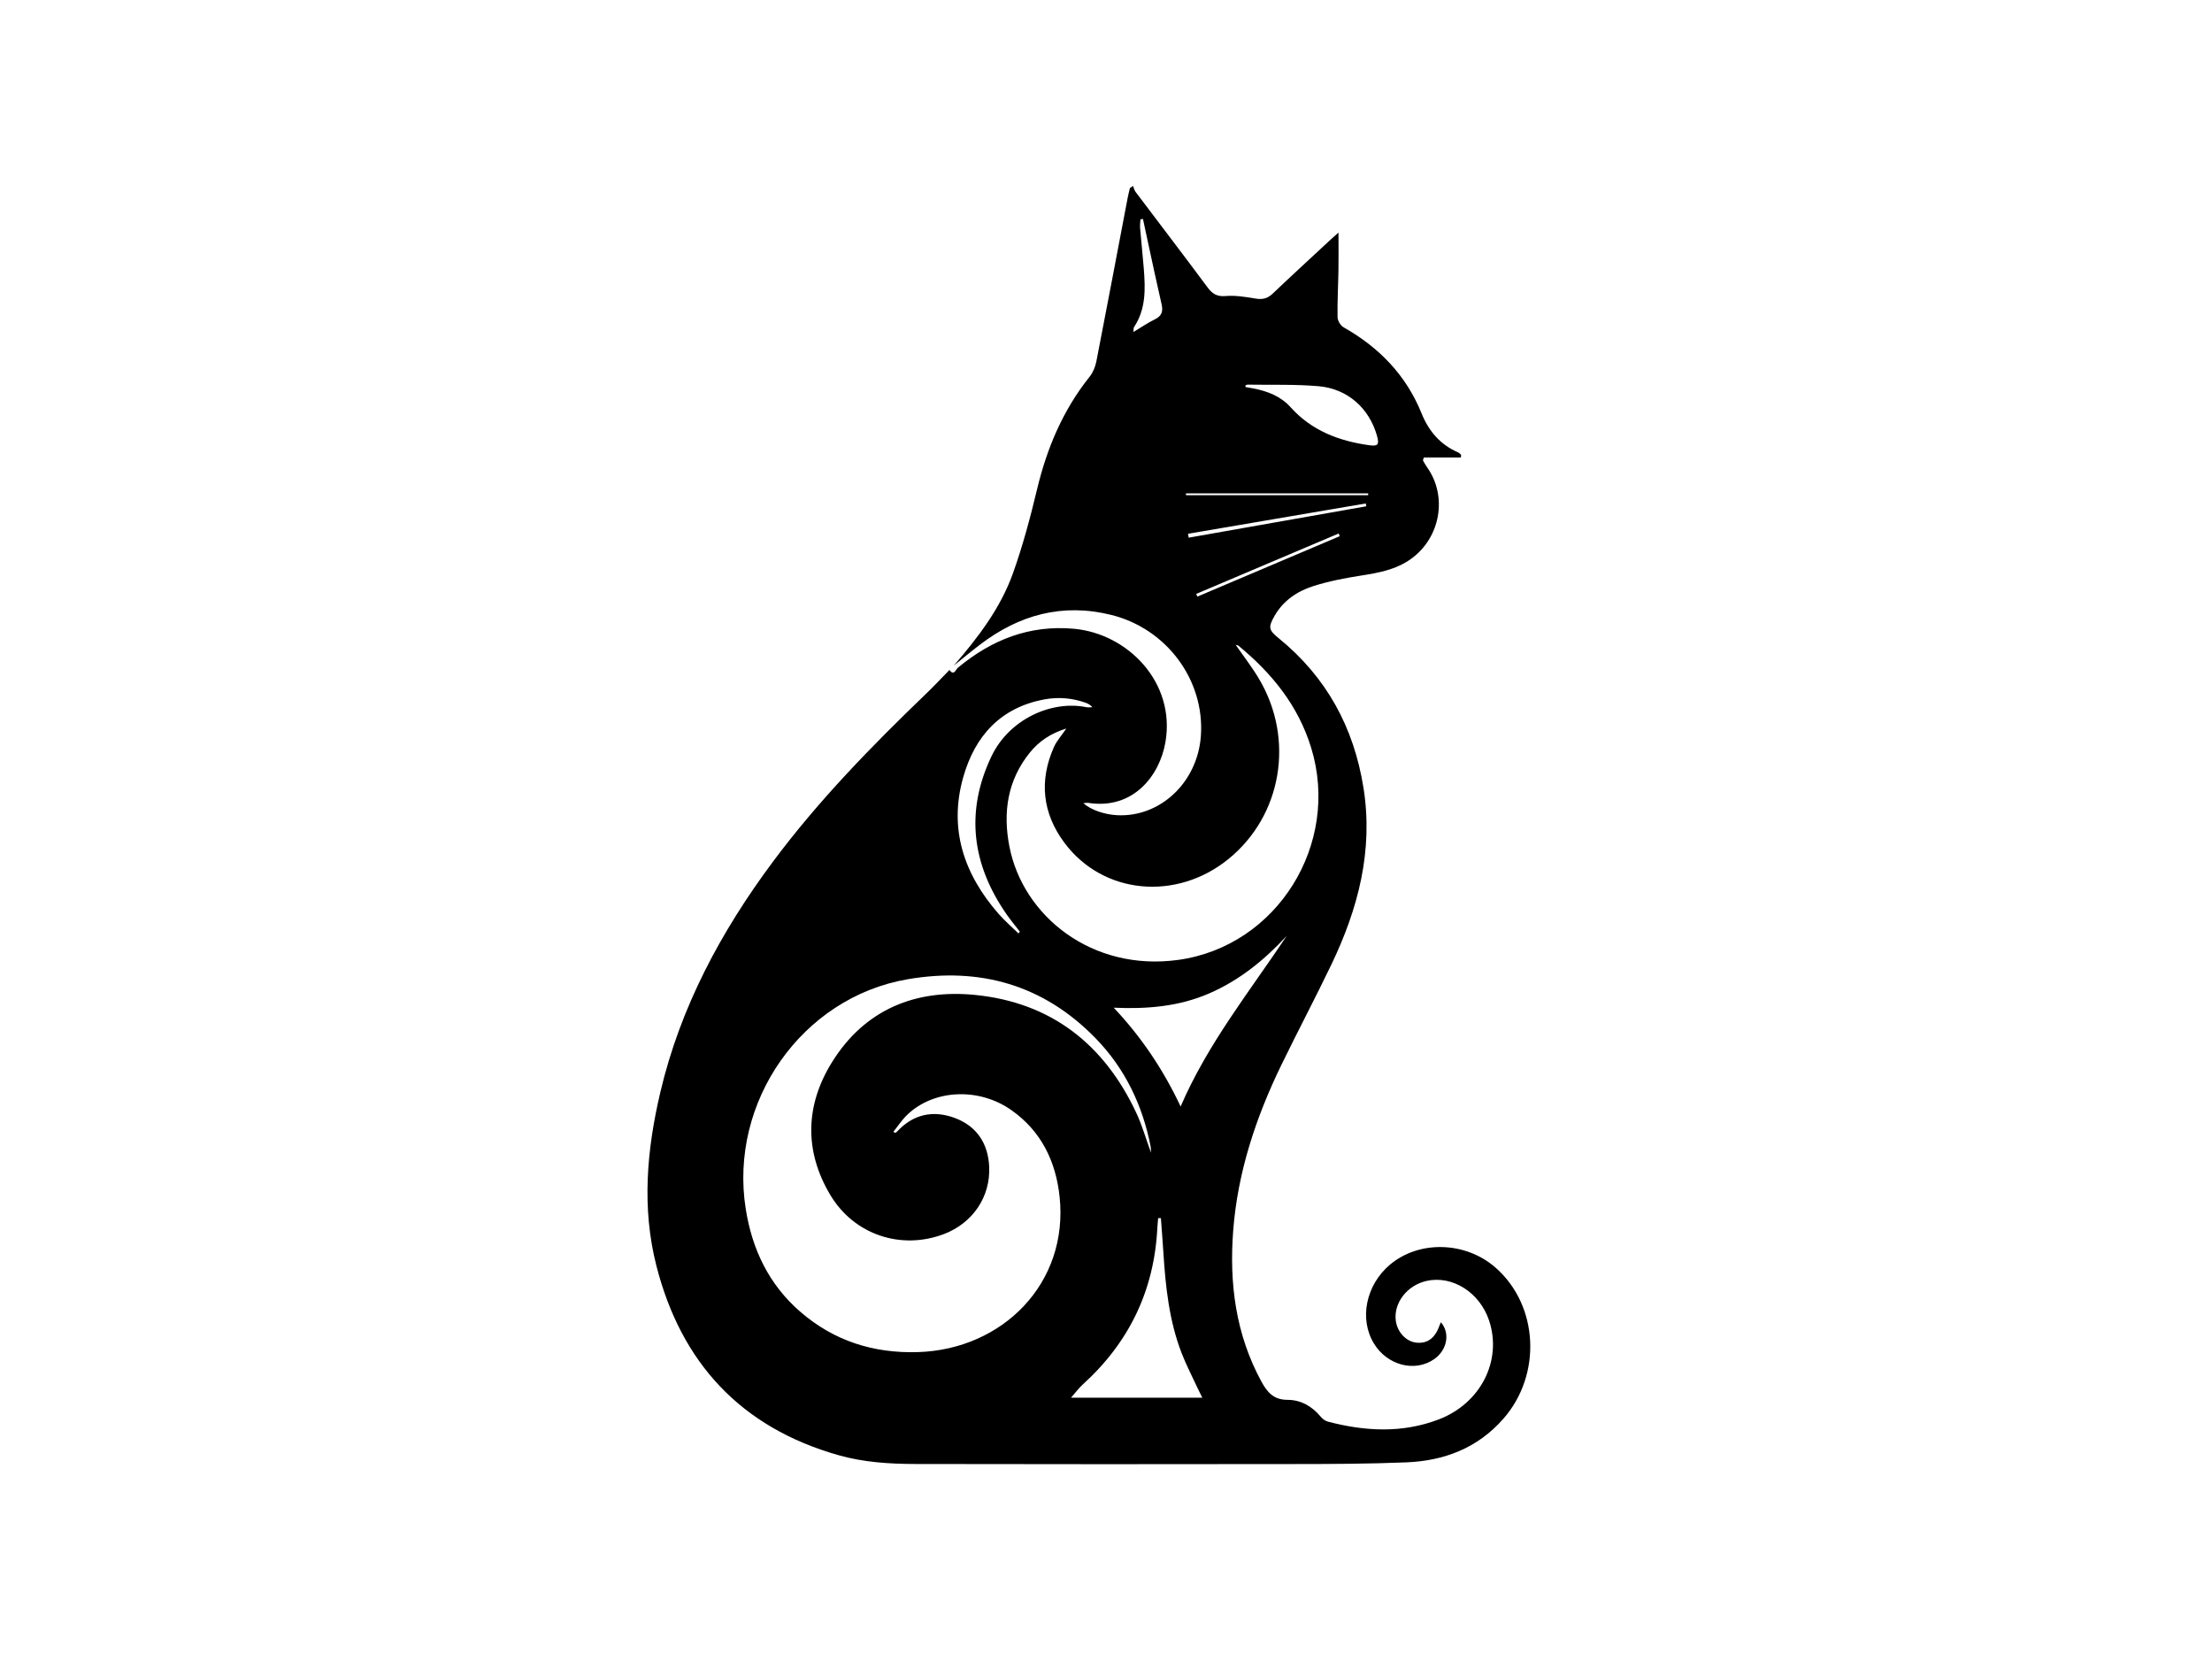 <?xml version="1.0" encoding="UTF-8"?>
<svg id="a" xmlns="http://www.w3.org/2000/svg" viewBox="0 0 800 600.7"><path d="M344.94,240.7c8.75-10.13,16.9-20.75,21.43-33.45,3.53-9.9,6.26-20.12,8.71-30.36,3.57-14.9,9.37-28.62,18.99-40.66,1.23-1.54,2.07-3.61,2.45-5.56,3.85-19.73,7.57-39.49,11.34-59.24,.22-1.14,.52-2.26,.78-3.39l1.14-.82c.29,.72,.44,1.55,.9,2.15,8.66,11.5,17.42,22.92,26,34.49,1.76,2.37,3.41,3.46,6.58,3.19,3.57-.3,7.27,.32,10.85,.92,2.47,.41,4.29,0,6.14-1.76,7-6.66,14.13-13.19,21.21-19.77,.7-.65,1.43-1.27,2.62-2.33,0,4.87,.06,9.16-.01,13.44-.09,5.72-.42,11.44-.33,17.15,.02,1.26,1.08,3.03,2.18,3.65,12.88,7.29,22.63,17.33,28.23,31.18,2.58,6.39,6.76,11.29,13.21,14.07,.4,.17,.71,.56,1.07,.85l-.07,.99h-13.42l-.32,1.04c.47,.79,.88,1.63,1.42,2.37,7.6,10.55,4.96,25.63-5.79,33.3-5.41,3.86-11.65,4.99-18.04,5.99-5.82,.91-11.67,2.03-17.26,3.81-5.8,1.85-10.85,5.24-14,10.77-2.39,4.2-2.1,5.13,1.56,8.11,17.23,14.03,27.13,32.21,30.61,54.05,3.61,22.65-1.91,43.67-11.59,63.87-5.88,12.27-12.26,24.3-18.2,36.54-9.15,18.87-15.69,38.57-17.32,59.59-1.48,19.1,.86,37.6,10.22,54.76,2.1,3.86,4.45,6.56,9.4,6.56,4.82,0,8.88,2.31,12.02,6.1,.65,.79,1.64,1.53,2.6,1.78,13.44,3.52,26.9,4.26,40.12-.81,15.23-5.84,22.99-21.35,18.17-35.78-3.4-10.15-13.27-16.39-22.62-14.29-6.98,1.57-11.92,7.92-11.12,14.31,.53,4.2,3.73,7.63,7.49,8.01,4.01,.41,6.79-1.7,8.36-6.31,.12-.35,.29-.67,.47-1.07,3.44,3.95,2.26,10.09-2.44,13.35-6.97,4.84-16.92,2.27-21.76-5.62-5.44-8.86-2.95-21.19,5.77-28.54,10.54-8.89,27.31-8.44,38.14,1.01,15.64,13.65,16.89,38.73,2.89,54.69-9.35,10.66-21.43,15.22-35.12,15.78-13.59,.55-27.21,.6-40.81,.61-45.57,.07-91.14,.07-136.72-.02-9.37-.02-18.75-.61-27.84-3.19-35.24-10.02-56.87-33.34-65.84-68.5-5.34-20.93-3.47-41.89,1.41-62.67,7.26-30.88,21.93-58.17,40.73-83.42,16.49-22.15,35.71-41.83,55.57-60.92,2.84-2.73,5.53-5.62,8.29-8.44,1.62,2.3,2.32-.2,3.01-.77,12.2-10.15,25.94-15.58,42.01-14.12,19.43,1.76,36.82,19.37,33.08,41.03-2.11,12.2-11.73,24.45-27.88,21.93-.51-.08-1.05,.06-1.81,.11,2.69,2.42,7.61,4.11,12.23,4.35,15.63,.79,29.07-11.92,30.28-28.63,1.46-20.18-12.35-38.83-32.42-43.8-17.67-4.38-33.35-.04-47.54,10.81-3.19,2.44-6.27,5.01-9.4,7.52Zm71.34,176.14c-.06-1.12-.02-1.68-.13-2.2-2.92-14.99-9.31-28.33-19.99-39.27-18.75-19.22-41.75-25.76-67.91-21.26-38.23,6.57-64.69,44.3-58.54,83.09,2.31,14.61,8.39,27.3,19.67,37.1,12.18,10.58,26.51,15.13,42.59,14.64,30.64-.94,54.57-24.91,51.25-56.18-1.36-12.77-6.62-23.7-17.43-31.32-11.77-8.29-28.09-7.55-37.73,1.73-1.87,1.81-3.32,4.06-4.96,6.11,.65,.39,.76,.4,.83,.35,.23-.18,.46-.38,.66-.59,5.78-6.17,12.9-7.62,20.56-4.83,7.99,2.91,12.19,9.14,12.6,17.65,.52,10.89-5.93,20.39-16.28,24.36-15.47,5.92-32.55,.36-41.19-14.12-9.51-15.94-9.01-32.49,.61-47.98,11.76-18.93,29.97-26.49,51.67-24.35,27.58,2.72,46.79,17.84,58.43,42.73,2.07,4.42,3.4,9.17,5.3,14.37Zm-30.61-153.41c-5.7,1.78-9.85,4.59-13.13,8.61-8.2,10.08-9.88,21.72-7.48,34.07,4.92,25.22,29.95,45.31,61.08,41,35.82-4.96,58.69-41.95,48.08-76.64-4.68-15.32-14.24-27.05-26.36-37.01-.21-.17-.58-.15-.93-.24,2.92,4.22,5.96,8.11,8.45,12.33,12.92,21.84,8.2,49.36-11.01,65.02-18.88,15.39-45.46,12.94-59.43-5.84-7.91-10.63-9.22-22.41-3.74-34.65,.97-2.17,2.66-4.01,4.47-6.67Zm49.16,242.01c-.72-1.46-1.16-2.31-1.56-3.18-2.02-4.38-4.28-8.67-6-13.16-4.46-11.64-5.74-23.89-6.52-36.22-.26-4.13-.6-8.26-.9-12.4h-.98c-.1,1.12-.23,2.22-.29,3.33-1.09,22.71-10.17,41.61-27,56.85-1.41,1.27-2.54,2.85-4.23,4.77h47.48Zm-7.84-105.31c9.73-22.63,24.95-41.6,38.38-61.71-8.1,8.74-17.11,16.08-28.09,20.83-10.96,4.74-22.49,5.69-34.48,5.15,10.09,10.71,17.96,22.49,24.19,35.73Zm-58.66-62.58l.52-.64c-.78-1-1.57-1.99-2.35-3-.78-1.01-1.58-2.02-2.31-3.07-12.63-18.03-15.2-37.18-5.65-57.27,6.48-13.64,21.9-20.38,34.31-17.85,.71,.14,1.48,.02,2.22,.02-.7-.83-1.52-1.28-2.39-1.6-4.84-1.74-9.88-2.16-14.88-1.24-15.95,2.92-25.24,13.28-29.45,28.2-5.28,18.7,.28,35,12.74,49.29,2.22,2.55,4.83,4.78,7.25,7.15Zm82.11-198.17v.57c.95,.17,1.89,.35,2.84,.52,5.15,.97,9.91,2.82,13.48,6.79,7.61,8.46,17.44,12.2,28.37,13.73,3.21,.45,3.76-.19,2.9-3.31-2.76-9.97-10.59-17.1-21.12-18.02-8.51-.74-17.11-.43-25.67-.57-.26,0-.53,.18-.8,.28Zm-37.07-60.2l-.91,.12c-.05,1.05-.21,2.1-.13,3.14,.41,4.91,.95,9.81,1.34,14.72,.58,7.34,.8,14.63-3.55,21.15-.21,.31-.11,.82-.2,1.75,2.85-1.71,5.19-3.34,7.73-4.57,2.53-1.22,3.06-2.89,2.45-5.5-1.76-7.59-3.36-15.21-5.02-22.82-.58-2.66-1.14-5.33-1.71-7.99Zm80.76,103.9l-.18-1.02c-21.43,3.65-42.86,7.3-64.29,10.96,.08,.47,.16,.94,.25,1.41,21.41-3.78,42.82-7.57,64.23-11.35Zm-65.23-4.66l.05,.65h65.87v-.65h-65.91Zm55.63,15.47l-.39-.96c-17.17,7.28-34.35,14.56-51.52,21.84l.42,.97c17.17-7.28,34.33-14.57,51.5-21.85Z"/></svg>